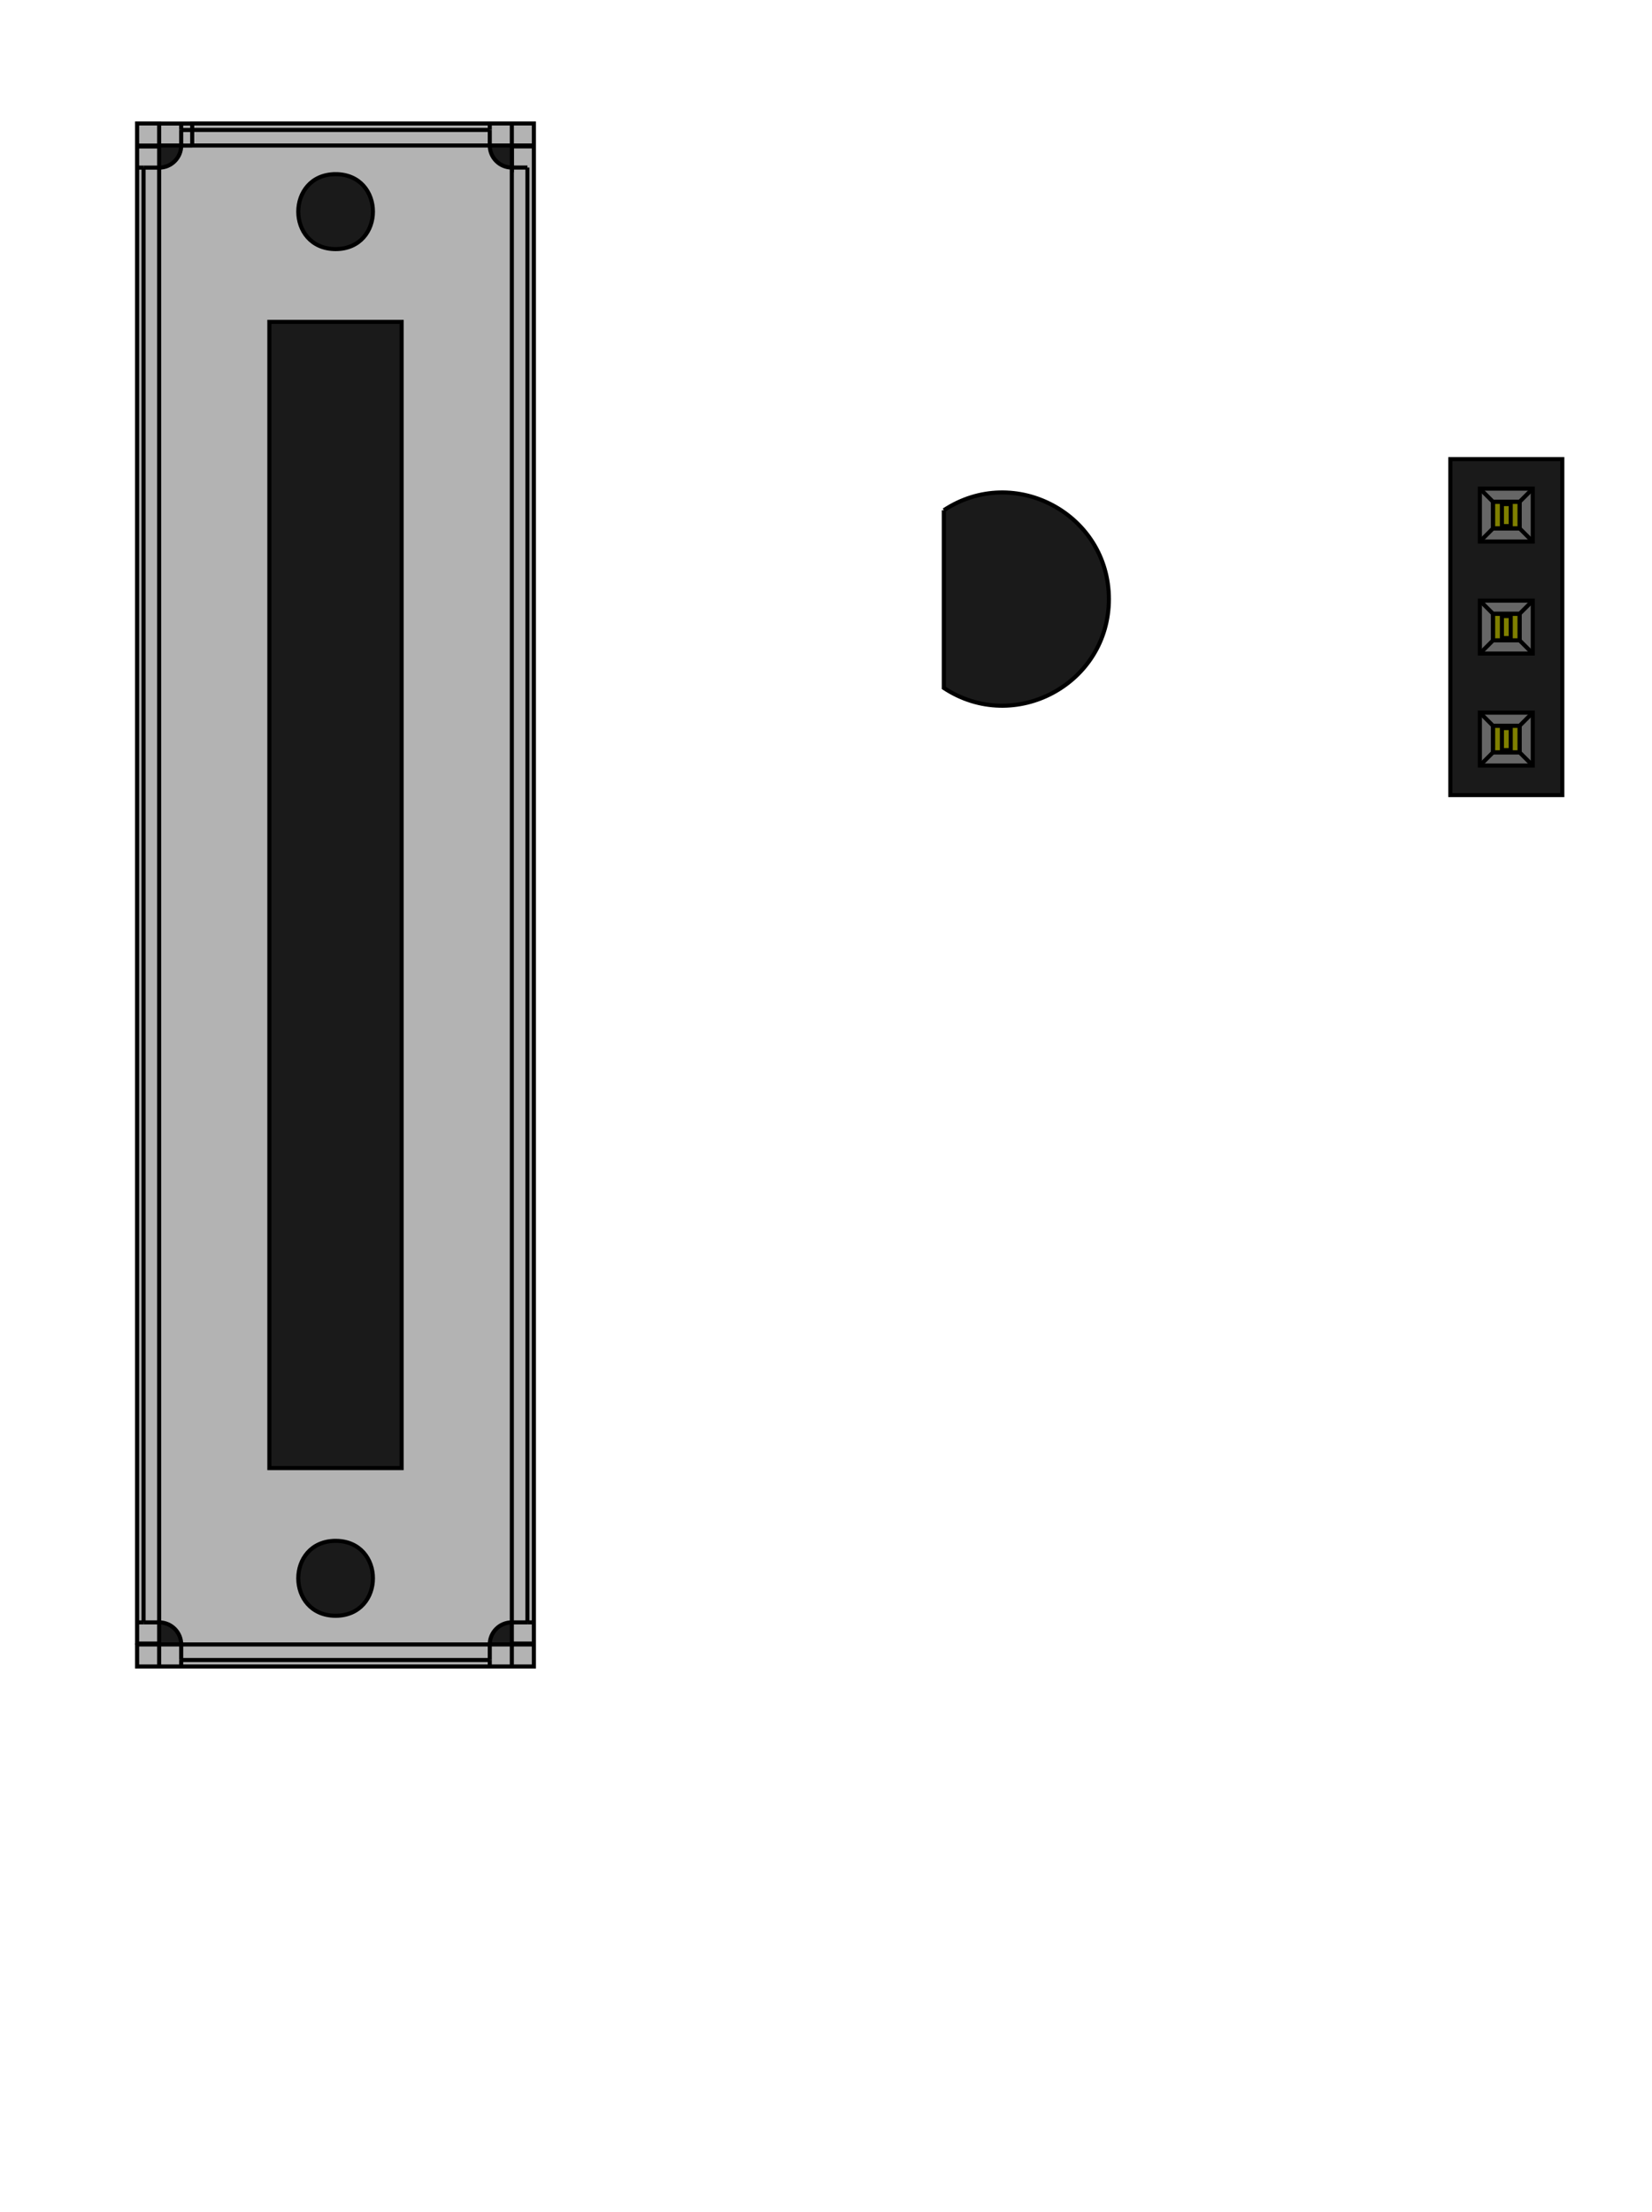 <svg width="183" height="245" viewBox="0 0 14753 19734" xmlns="http://www.w3.org/2000/svg"><g clip-path="url(#a)" mask="url(#b)" transform="translate(-44798 -17909)"><defs><clipPath id="a"><path d="M44800 17900v19700h14700V17900H44800" fill-rule="evenodd"/></clipPath></defs><g fill="#313d63" stroke="#313d63"><path d="M44800 17900v19700h14700V17900H44800" fill-rule="evenodd"/><g fill-opacity="0" stroke-linecap="round" stroke-linejoin="round" stroke-width="19.685" fill="none" stroke="#000"><path d="M59500 17900H44800M59500 37600V17900M44800 37600h14700M44800 17900v19700"/></g></g><g stroke-linecap="round" stroke-linejoin="round" stroke-width="0" stroke="none" fill="#9c6b28"><path d="M53494 22494h511.8v511.8H53494z" fill-rule="evenodd"/><circle cx="53750" cy="23750" r="255.91"/><circle cx="54250" cy="23250" r="255.91"/><circle cx="58250" cy="24500" r="334.65"/><circle cx="58250" cy="23500" r="334.65"/><path d="M57915 22835v-669.2h669.2v669.2z" fill-rule="evenodd"/><circle cx="49454" cy="20953" r="300"/><circle cx="49498" cy="30957" r="300"/><circle cx="46061" cy="21406" r="300"/><circle cx="46104" cy="30547" r="300"/><circle cx="48482" cy="32732" r="300"/><circle cx="47096" cy="19244" r="300"/><path d="M47428 33024h-600v-600h600z" fill-rule="evenodd"/></g><g fill="#212d53" stroke="none" stroke-linecap="round" stroke-linejoin="round" stroke-width="0"><path d="M53494 22494h511.8v511.8H53494z" fill-rule="evenodd"/><circle cx="53750" cy="23750" r="255.91"/><circle cx="54250" cy="23250" r="255.91"/><circle cx="58250" cy="24500" r="334.65"/><circle cx="58250" cy="23500" r="334.65"/><path d="M57915 22835v-669.2h669.2v669.2z" fill-rule="evenodd"/><circle cx="49454" cy="20953" r="300"/><circle cx="49498" cy="30957" r="300"/><circle cx="46061" cy="21406" r="300"/><circle cx="46104" cy="30547" r="300"/><circle cx="48482" cy="32732" r="300"/><circle cx="47096" cy="19244" r="300"/><path d="M47428 33024h-600v-600h600z" fill-rule="evenodd"/><circle cx="53750" cy="22750" r="68.898"/><circle cx="53750" cy="23750" r="68.898"/><circle cx="54250" cy="23250" r="68.898"/><circle cx="58250" cy="24500" r="68.898"/><circle cx="58250" cy="23500" r="68.898"/><circle cx="58250" cy="22500" r="68.898"/><circle cx="49454" cy="20953" r="68.898"/><circle cx="49498" cy="30957" r="68.898"/><circle cx="46061" cy="21406" r="68.898"/><circle cx="46104" cy="30547" r="68.898"/><circle cx="48482" cy="32732" r="68.898"/><circle cx="47096" cy="19244" r="68.898"/><circle cx="47128" cy="32724" r="68.898"/></g><g fill="#b5ae30" mask="url(#c)" stroke="none" stroke-linecap="round" stroke-linejoin="round" stroke-width="0"><path d="M53494 22494h511.8v511.8H53494z" fill-rule="evenodd"/><circle cx="53750" cy="23750" r="255.91"/><circle cx="54250" cy="23250" r="255.91"/><circle cx="58250" cy="24500" r="334.65"/><circle cx="58250" cy="23500" r="334.65"/><path d="M57915 22835v-669.2h669.2v669.2z" fill-rule="evenodd"/><circle cx="49454" cy="20953" r="300"/><circle cx="49498" cy="30957" r="300"/><circle cx="46061" cy="21406" r="300"/><circle cx="46104" cy="30547" r="300"/><circle cx="48482" cy="32732" r="300"/><circle cx="47096" cy="19244" r="300"/><path d="M47428 33024h-600v-600h600z" fill-rule="evenodd"/><circle cx="53750" cy="22750" r="68.898"/><circle cx="53750" cy="23750" r="68.898"/><circle cx="54250" cy="23250" r="68.898"/><circle cx="58250" cy="24500" r="68.898"/><circle cx="58250" cy="23500" r="68.898"/><circle cx="58250" cy="22500" r="68.898"/><circle cx="49454" cy="20953" r="68.898"/><circle cx="49498" cy="30957" r="68.898"/><circle cx="46061" cy="21406" r="68.898"/><circle cx="46104" cy="30547" r="68.898"/><circle cx="48482" cy="32732" r="68.898"/><circle cx="47096" cy="19244" r="68.898"/><circle cx="47128" cy="32724" r="68.898"/></g><defs><mask id="c"><g stroke="#fff" stroke-linecap="round" stroke-linejoin="round" fill="#fff" stroke-width="0"><path d="M53494 22494h511.8v511.8H53494z" fill-rule="evenodd"/><circle cx="53750" cy="23750" r="255.91"/><circle cx="54250" cy="23250" r="255.91"/><circle cx="58250" cy="24500" r="334.65"/><circle cx="58250" cy="23500" r="334.65"/><path d="M57915 22835v-669.2h669.2v669.2z" fill-rule="evenodd"/><circle cx="49454" cy="20953" r="300"/><circle cx="49498" cy="30957" r="300"/><circle cx="46061" cy="21406" r="300"/><circle cx="46104" cy="30547" r="300"/><circle cx="48482" cy="32732" r="300"/><circle cx="47096" cy="19244" r="300"/><g><path d="M47428 33024h-600v-600h600z" fill-rule="evenodd"/></g></g></mask></defs><defs><mask id="d"><path fill="#fff" d="M44501 9901h16768v27708H44501z"/><g stroke="#000" stroke-linecap="round" stroke-linejoin="round" stroke-width="0"><path d="M53494 22494h511.8v511.8H53494z" fill-rule="evenodd"/><circle cx="53750" cy="23750" r="255.91"/><circle cx="54250" cy="23250" r="255.91"/><circle cx="58250" cy="24500" r="334.65"/><circle cx="58250" cy="23500" r="334.65"/><path d="M57915 22835v-669.2h669.2v669.2z" fill-rule="evenodd"/><circle cx="49454" cy="20953" r="300"/><circle cx="49498" cy="30957" r="300"/><circle cx="46061" cy="21406" r="300"/><circle cx="46104" cy="30547" r="300"/><circle cx="48482" cy="32732" r="300"/><circle cx="47096" cy="19244" r="300"/><g><path d="M47428 33024h-600v-600h600z" fill-rule="evenodd"/></g></g></mask></defs><g fill="#f0f0f0" fill-opacity="0" mask="url(#d)" stroke="#f0f0f0" stroke-linecap="round" stroke-linejoin="round"><g stroke-width="295.28" fill="none"><path d="M52815 20284h-562v-1181M53209 20284v-1181l394 843 393-843v1181M54446 19103h732l-394 450h169l112 56 56 56 57 113v281l-57 112-56 57-112 56h-338l-112-56-57-57M56246 19103h-562l-57 562 57-56 112-56h281l113 56 56 56 56 113v281l-56 112-56 57-113 56h-281l-112-56-57-57"/></g><g stroke-width="147.64"><path d="M56876 37362v-366l225 197v-84l28-57 28-28 57-28h140l56 28 29 28 28 57v168l-28 57-29 28M57242 36743v-450M56904 35703l-28 56v84l28 85 56 56 57 28 112 28h85l112-28 56-28 57-56 28-85v-56l-28-84-29-28h-196v112M57467 35421h-591l591-337h-591M57467 34803h-591v-141l28-84 56-56 57-29 112-28h85l112 28 56 29 57 56 28 84v141M54132 37277l-28-28-28-56v-141l28-56 28-28 57-28h56l84 28 338 338v-366M54442 36687v-450M54076 35843v-112l28-56 56-57 113-28h197l112 28 57 57 28 56v112l-28 57-57 56-112 28h-197l-113-28-56-56-28-57M54076 35337h478l56-28 29-28 28-56v-113l-28-56-29-28-56-28h-478M54076 34803v-338M54667 34634h-591M51867 36940v337M51867 37109h-591l84 56 57 56 28 56M51642 36687v-450M51276 36040l591-197-591-197M51810 35112l29 28 28 85v56l-28 84-57 56-56 29-112 28h-85l-112-28-57-29-56-56-28-84v-56l28-85 28-28M51810 34522l29 28 28 84v56l-28 85-57 56-56 28-112 28h-85l-112-28-57-28-56-56-28-85v-56l28-84 28-28" fill="none"/></g><g stroke-width="47.244" fill="none"><path d="M53021 22541v1417M53026 23974a1023.6 1023.6 0 0 0 1747.4-723.8M54774 23250a1023.6 1023.6 0 0 0-1747.4-723.8M57726 23000h1047M57726 23000v2023M57726 25023h1047M58773 23000v2023M58773 21976v524M58250 21976h523"/></g><g stroke-width="62.992" fill="none"><path d="M47165 31172h1222M47165 20806v10366M48387 20806h-1222M48387 31172V20806M45944 32921h3730M45944 18958v13963M49674 18958h-3730M49674 32921V18958"/></g></g><g fill-opacity="0" stroke-linecap="round" stroke-linejoin="round" stroke-width="19.685" fill="none" stroke="#000"><path d="M59500 17900H44800M59500 37600V17900M44800 37600h14700M44800 17900v19700"/></g><defs><mask id="b"><path fill="#fff" d="M44501 9901h16768v27708H44501z"/><path stroke="#000" stroke-linecap="round" stroke-width="295" d="M53750 22750h0M53750 23750h0M54250 23250h0"/><path stroke="#000" stroke-linecap="round" stroke-width="393" d="M58250 24500h0M58250 23500h0M58250 22500h0"/><path stroke="#000" stroke-linecap="round" stroke-width="300" d="M49454 20952h0M49496.5 30955.5h0M46060 21404h0M46103 30547h0M48480.5 32731.5h0M47096 19244h0M47127.5 32724.5h0"/></mask></defs></g><path d="M8428.9 4547.4v1586.8c631.96 416.98 1473.9-36.273 1473.9-793.39 0-757.12-841.98-1210.4-1473.9-793.39z" fill="#1a1a1a" fill-rule="evenodd" stroke="#000" stroke-width="36.448"/><path d="M13952 7090.9v-3000h-1000v3000z" fill="#1a1a1a" fill-rule="evenodd" stroke="#000" stroke-width="36.458"/><g stroke="#000" stroke-width=".093"><path d="M13688.219 4826.943v-472.44h-472.44v472.44z" fill="#666" fill-rule="evenodd" stroke-width="36.614"/><path d="M13215.779 4354.503l117.716 117.717M13215.779 4826.943l117.716-117.716M13333.495 4472.22v237.007M13688.219 4354.503l-117.716 117.717M13570.503 4472.22h-237.008M13688.219 4826.943l-117.716-117.716M13570.503 4709.227V4472.22M13333.495 4709.227h237.008" fill="none" stroke-width="36.614"/><path d="M13570.109 4708.833v-236.22h-236.22v236.22z" fill="olive" fill-rule="evenodd" stroke-width="36.614"/><path d="M13412.629 4492.298v-19.685M13412.629 4689.148v-196.85M13412.629 4708.833v-19.685M13491.369 4708.833v-19.685M13412.629 4689.148h78.74M13491.369 4689.148v-196.85M13491.369 4492.298v-19.685M13412.629 4492.298h78.74" fill="none" stroke-width="36.614"/></g><g stroke="#000" stroke-width=".093"><path d="M13688.219 5826.943v-472.44h-472.44v472.44z" fill="#666" fill-rule="evenodd" stroke-width="36.614"/><path d="M13215.779 5354.503l117.716 117.717M13215.779 5826.943l117.716-117.716M13333.495 5472.22v237.007M13688.219 5354.503l-117.716 117.717M13570.503 5472.22h-237.008M13688.219 5826.943l-117.716-117.716M13570.503 5709.227V5472.22M13333.495 5709.227h237.008" fill="none" stroke-width="36.614"/><path d="M13570.109 5708.833v-236.22h-236.22v236.22z" fill="olive" fill-rule="evenodd" stroke-width="36.614"/><path d="M13412.629 5492.298v-19.685M13412.629 5689.148v-196.85M13412.629 5708.833v-19.685M13491.369 5708.833v-19.685M13412.629 5689.148h78.74M13491.369 5689.148v-196.85M13491.369 5492.298v-19.685M13412.629 5492.298h78.74" fill="none" stroke-width="36.614"/></g><g stroke="#000" stroke-width=".093"><path d="M13688.219 6826.943v-472.44h-472.44v472.44z" fill="#666" fill-rule="evenodd" stroke-width="36.614"/><path d="M13215.779 6354.503l117.716 117.717M13215.779 6826.943l117.716-117.716M13333.495 6472.22v237.007M13688.219 6354.503l-117.716 117.717M13570.503 6472.22h-237.008M13688.219 6826.943l-117.716-117.716M13570.503 6709.227V6472.22M13333.495 6709.227h237.008" fill="none" stroke-width="36.614"/><path d="M13570.109 6708.833v-236.22h-236.22v236.22z" fill="olive" fill-rule="evenodd" stroke-width="36.614"/><path d="M13412.629 6492.298v-19.685M13412.629 6689.148v-196.85M13412.629 6708.833v-19.685M13491.369 6708.833v-19.685M13412.629 6689.148h78.74M13491.369 6689.148v-196.85M13491.369 6492.298v-19.685M13412.629 6492.298h78.74" fill="none" stroke-width="36.614"/></g><path d="M4767.6 1804v-710.24H1716.5v.63h-295.27v-.63h-196.85v13778h3543.2v-13286" fill="#b3b3b3" fill-rule="evenodd" stroke="#000" stroke-width="36.456"/><path d="M3586.6 2865.2H2405.5v10235h1181.1zM4570.8 14478v196.83h-196.85c-.01-108.71 88.115-196.84 196.83-196.85z" fill="#1a1a1a" fill-rule="evenodd" stroke="#000" stroke-width="36.456"/><path d="M4570.8 1487.4v-196.83" fill="none" stroke="#000" stroke-width="36.456"/><path d="M4570.8 1290.5h-196.85c.01 108.69 88.128 196.8 196.83 196.81l.015.017v-188.95zM2996 2215.6c445.88-.32 445.88-669.56 0-669.24v.017c-442.97 3.189-442.97 666.02 0 669.2zM2996 14419c445.88-.321 445.88-669.56 0-669.24v.02c-442.97 3.188-442.97 666.02 0 669.2z" fill="#1a1a1a" fill-rule="evenodd" stroke="#000" stroke-width="36.456"/><path d="M1716.5 1151.4v139.5M1618.1 1152v139.19M4570.8 1487.4H4710M4373.9 1093.7v57.658M4570.8 14478H4710M4373.9 14814v-139.19M1618.1 14814v-139.19M1421.2 14478h-139.19M1421.2 1488h-139.19M1224.4 14675h196.85" fill="none" stroke="#000" stroke-width="36.456"/><path d="M1421.2 14478c108.72 0 196.86 88.134 196.85 196.85H1421.2v-196.83z" fill="#1a1a1a" fill-rule="evenodd" stroke="#000" stroke-width="36.456"/><path d="M1618.1 14872v-57.658M1282.1 14478h-57.659M1224.4 14667h196.85M1224.4 1093.7v.63M1224.4 14667v7.873M1282.1 1488h-57.659" fill="none" stroke="#000" stroke-width="36.456"/><path d="M1618.1 1291.2c0 108.71-88.128 196.84-196.85 196.84v-197.48h196.85z" fill="#1a1a1a" fill-rule="evenodd" stroke="#000" stroke-width="36.456"/><path d="M4373.9 14872v-57.658M4767.6 14675h-196.85M4710 14478h57.659M4767.6 14667h-196.85M4373.9 1151.4v139.19M4767.6 1290.5h-196.85M4767.6 1298.4h-196.85M4767.6 1298.4v-7.873M1224.4 1291.2h196.85M1618.1 1094.4v57.658M1224.4 1299.1h196.85M1716.5 1093.7v57.658M1421.2 1094.4v-.63M1224.4 1298.4h196.85M1716.5 1290.5h2209M1618.1 1291.2h98.423M4570.8 1804v-316.59M4570.8 1804v12674M1618.1 14675h2755.8M1421.2 14478V1488M1421.2 14872v-196.83M4570.8 14872v-196.83M4373.9 1290.5h-448.38M4570.8 1093.7v196.83M1421.2 1094.4v196.19M1716.5 1151.4h2209M1618.1 1152h98.423M4710 1487.4v316.59M4373.9 1151.4h-448.38M4710 1804v12674M4373.9 14814H1618.1M1282.1 14478V1488" fill="none" stroke="#000" stroke-width="36.456"/></svg>